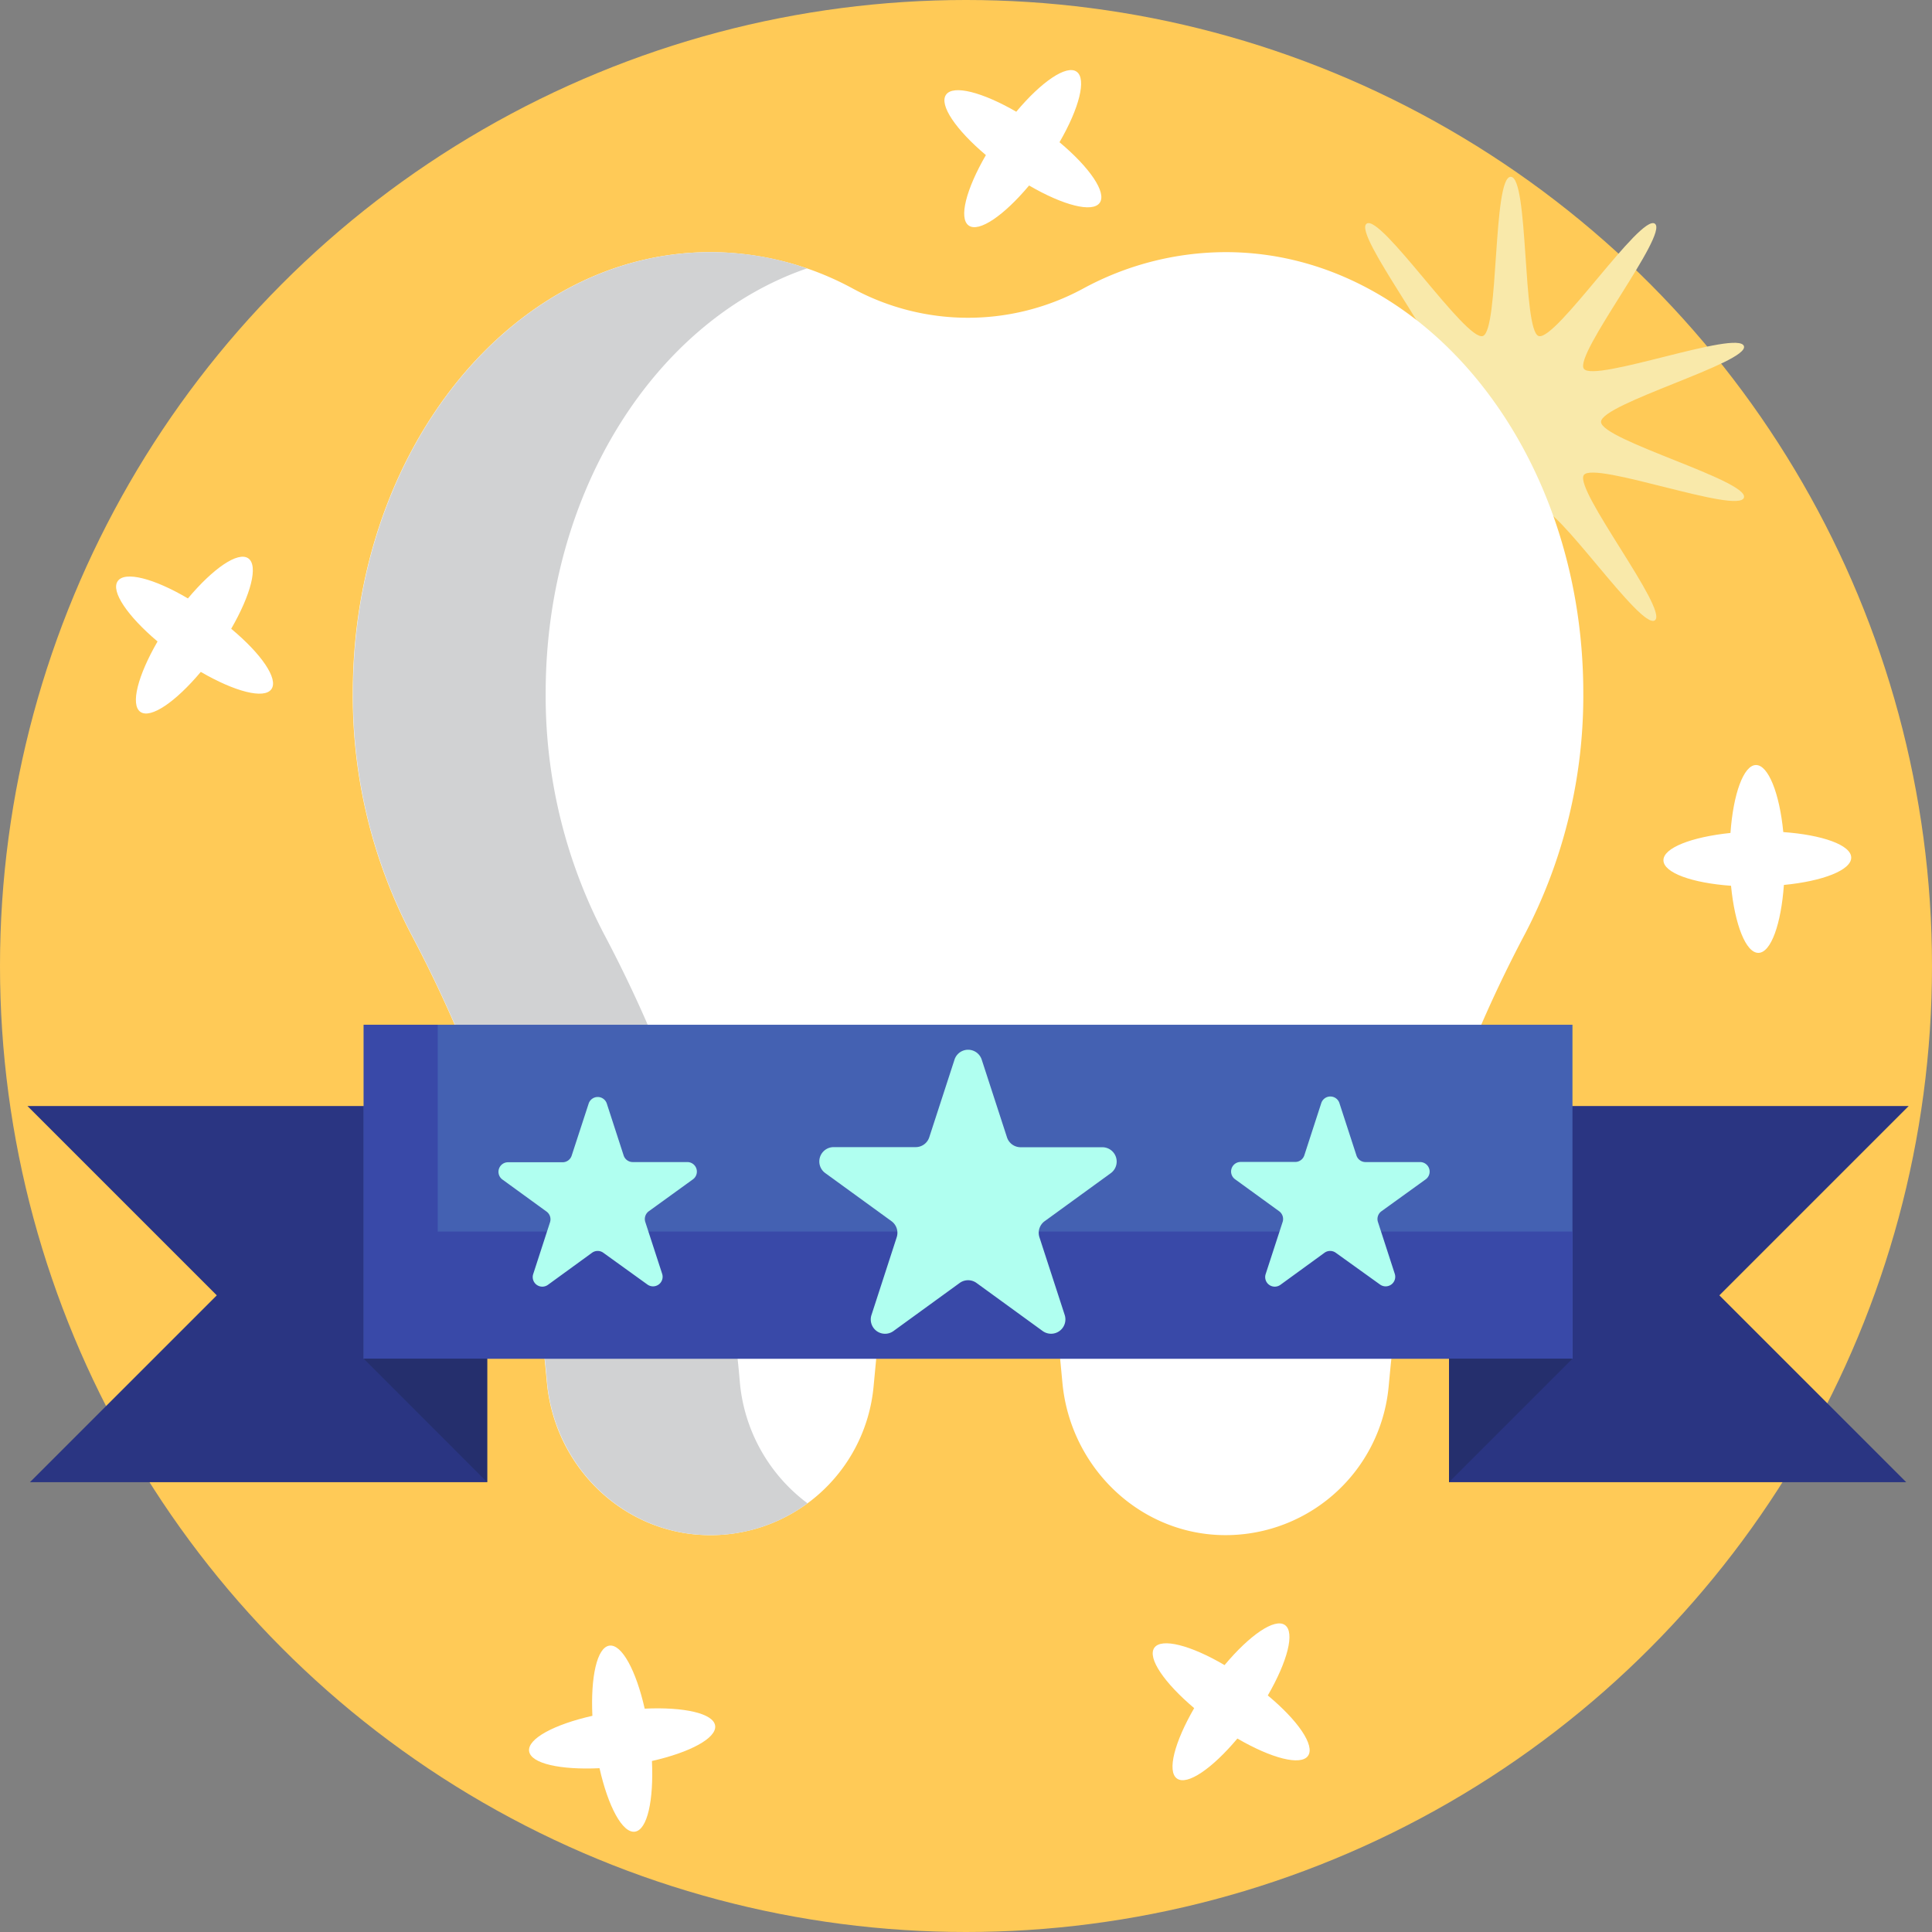 <svg xmlns="http://www.w3.org/2000/svg" width='60' height='60' viewBox="0 0 512 512"><rect x="0" y="0" width="512" height="512" fill="#808080" stroke="none"/><defs><style>.cls-1{fill:#ffca57;}.cls-2{fill:#2a3582;}.cls-3{fill:#f9e9aa;}.cls-4{fill:#fff;}.cls-5{fill:#d1d2d3;}.cls-6{fill:#4461b2;}.cls-7{fill:#3949a8;}.cls-8{fill:#252f6d;}.cls-9{fill:#b0fff0;}</style></defs><title>Dental Care</title><g id="BULINE"><circle class="cls-1" cx="256" cy="256" r="256"></circle></g><g id="Icons"><polygon class="cls-2" points="129.1 293.11 129.1 392.79 7.94 392.79 57.45 343.28 7.28 293.11 129.1 293.11"></polygon><polygon class="cls-2" points="384 293.11 384 392.79 505.17 392.79 455.65 343.28 505.82 293.11 384 293.11"></polygon><path class="cls-3" d="M376.43,111.82c0,4.8-39.27,15.75-37.86,20.08s39.7-9.75,42.42-6-22.6,35.75-18.83,38.49,26.31-31.23,30.8-29.77c4.32,1.4,2.61,42.19,7.4,42.19s3.08-40.79,7.4-42.19c4.49-1.46,27.07,32.49,30.8,29.77S417,129.65,419.74,125.88s41,10.5,42.42,6-37.87-15.28-37.87-20.08,39.27-15.74,37.87-20.07c-1.46-4.48-39.71,9.75-42.42,6S442.33,62,438.56,59.28s-26.31,31.23-30.8,29.77c-4.32-1.4-2.6-42.19-7.4-42.19s-3.08,40.79-7.4,42.19c-4.49,1.46-27.07-32.49-30.8-29.77S383.73,94,381,97.77s-41-10.5-42.42-6C337.16,96.08,376.43,107,376.43,111.82Z"></path><path class="cls-4" d="M419.59,183.64c0-64.52-42.42-116.82-94.76-116.82A79.37,79.37,0,0,0,287,76.5a64.06,64.06,0,0,1-60.94,0,79.34,79.34,0,0,0-37.81-9.68c-52.33,0-94.76,52.3-94.76,116.82a136.35,136.35,0,0,0,15.37,63.77c19.19,36.19,32,75.43,35.81,116.21l.28,2.93c2.05,21.58,19.31,39.07,41,40.22a43.41,43.41,0,0,0,45.55-39.25l7.38-77.91A12.66,12.66,0,0,1,249,278.4l.17,0a37.4,37.4,0,0,1,14.83,0l.17,0a12.65,12.65,0,0,1,10.1,11.21l7.29,76.94c2.05,21.58,19.31,39.07,41,40.22A43.4,43.4,0,0,0,368,367.52l.37-3.9c3.87-40.78,16.63-80,35.81-116.21A136.35,136.35,0,0,0,419.59,183.64Z"></path><path class="cls-5" d="M214,398.39a43.18,43.18,0,0,1-28,8.38c-21.65-1.15-38.91-18.63-41-40.22l-.26-2.92c-3.86-40.78-16.63-80-35.82-116.22a136.34,136.34,0,0,1-15.37-63.76c0-64.53,42.42-116.83,94.76-116.83a77.87,77.87,0,0,1,25.55,4.31C173.89,84.86,144.61,130,144.61,183.65A136.45,136.45,0,0,0,160,247.41c19.2,36.2,32,75.44,35.83,116.22l.26,2.92A45,45,0,0,0,214,398.39Z"></path><path class="cls-4" d="M440.83,228c.05,3.31,7.61,6,17.91,6.74,1,10.32,3.95,17.83,7.27,17.78s6-7.64,6.74-18c10.35-1,17.89-3.95,17.84-7.27s-7.67-6-18-6.74c-1-10.32-4-17.82-7.26-17.77s-6,7.64-6.74,18C448.26,221.81,440.78,224.71,440.83,228Z"></path><path class="cls-4" d="M31.2,154c-1.91,2.71,2.64,9.31,10.55,16-5.21,9-7.25,16.76-4.54,18.66s9.34-2.66,16-10.6c9,5.23,16.81,7.29,18.72,4.57s-2.69-9.37-10.66-16c5.2-9,7.25-16.75,4.53-18.66s-9.34,2.67-16,10.62C40.85,153.3,33.1,151.27,31.2,154Z"></path><path class="cls-4" d="M305.91,436.67c-1.9,2.71,2.64,9.32,10.56,16-5.21,9-7.26,16.76-4.55,18.67s9.34-2.67,16-10.61c9,5.23,16.81,7.3,18.72,4.58s-2.68-9.38-10.66-16c5.21-9,7.25-16.75,4.54-18.66s-9.35,2.67-16,10.62C315.57,436,307.81,434,305.91,436.67Z"></path><path class="cls-4" d="M161.5,436.11c-3.28.45-5,8.27-4.51,18.6-10.12,2.28-17.22,6.08-16.77,9.37s8.3,5,18.66,4.51c2.28,10.15,6.08,17.28,9.38,16.82s5-8.34,4.51-18.73c10.11-2.28,17.2-6.08,16.75-9.36s-8.31-5-18.67-4.51C168.57,442.73,164.78,435.66,161.5,436.11Z"></path><path class="cls-4" d="M250.71,25.1c-1.9,2.71,2.64,9.32,10.56,16-5.22,9-7.26,16.76-4.55,18.67s9.34-2.66,16-10.61c9,5.24,16.81,7.3,18.72,4.58s-2.68-9.37-10.66-16.05C286,28.69,288,20.9,285.32,19s-9.35,2.66-16,10.61C260.37,24.43,252.61,22.39,250.71,25.1Z"></path><rect class="cls-6" x="96.39" y="271.57" width="320.33" height="88.5"></rect><polygon class="cls-7" points="116 326.38 116 271.57 96.39 271.57 96.39 360.07 416.72 360.07 416.72 326.38 116 326.38"></polygon><polygon class="cls-8" points="96.39 360.07 129.1 392.79 129.1 360.07 96.39 360.07"></polygon><polygon class="cls-8" points="416.72 360.07 384 392.79 384 360.07 416.72 360.07"></polygon><path class="cls-9" d="M260.16,280.8l6.7,20.6a3.8,3.8,0,0,0,3.61,2.63h21.67a3.8,3.8,0,0,1,2.23,6.87l-17.53,12.73a3.81,3.81,0,0,0-1.38,4.25l6.7,20.61a3.8,3.8,0,0,1-5.85,4.24L258.79,340a3.8,3.8,0,0,0-4.47,0l-17.53,12.73a3.79,3.79,0,0,1-5.84-4.24l6.69-20.61a3.81,3.81,0,0,0-1.38-4.25L218.73,310.9A3.8,3.8,0,0,1,221,304h21.66a3.78,3.78,0,0,0,3.61-2.63l6.7-20.6A3.79,3.79,0,0,1,260.16,280.8Z"></path><path class="cls-9" d="M355,292.46l4.47,13.74a2.53,2.53,0,0,0,2.41,1.76h14.45a2.53,2.53,0,0,1,1.49,4.58L366.09,321a2.54,2.54,0,0,0-.92,2.84l4.46,13.74a2.54,2.54,0,0,1-3.9,2.84L354,332a2.55,2.55,0,0,0-3,0l-11.69,8.5a2.54,2.54,0,0,1-3.9-2.84l4.47-13.74A2.55,2.55,0,0,0,339,321l-11.7-8.49a2.53,2.53,0,0,1,1.49-4.58h14.46a2.54,2.54,0,0,0,2.41-1.76l4.46-13.74A2.53,2.53,0,0,1,355,292.46Z"></path><path class="cls-9" d="M160.81,292.46l4.46,13.74a2.54,2.54,0,0,0,2.41,1.76h14.46a2.53,2.53,0,0,1,1.49,4.58L171.93,321a2.55,2.55,0,0,0-.92,2.84l4.47,13.74a2.54,2.54,0,0,1-3.9,2.84L159.89,332a2.55,2.55,0,0,0-3,0l-11.69,8.5a2.54,2.54,0,0,1-3.9-2.84l4.46-13.74a2.54,2.54,0,0,0-.92-2.84l-11.69-8.49a2.53,2.53,0,0,1,1.49-4.58h14.45a2.53,2.53,0,0,0,2.41-1.76L156,292.46A2.53,2.53,0,0,1,160.81,292.46Z"></path></g></svg>